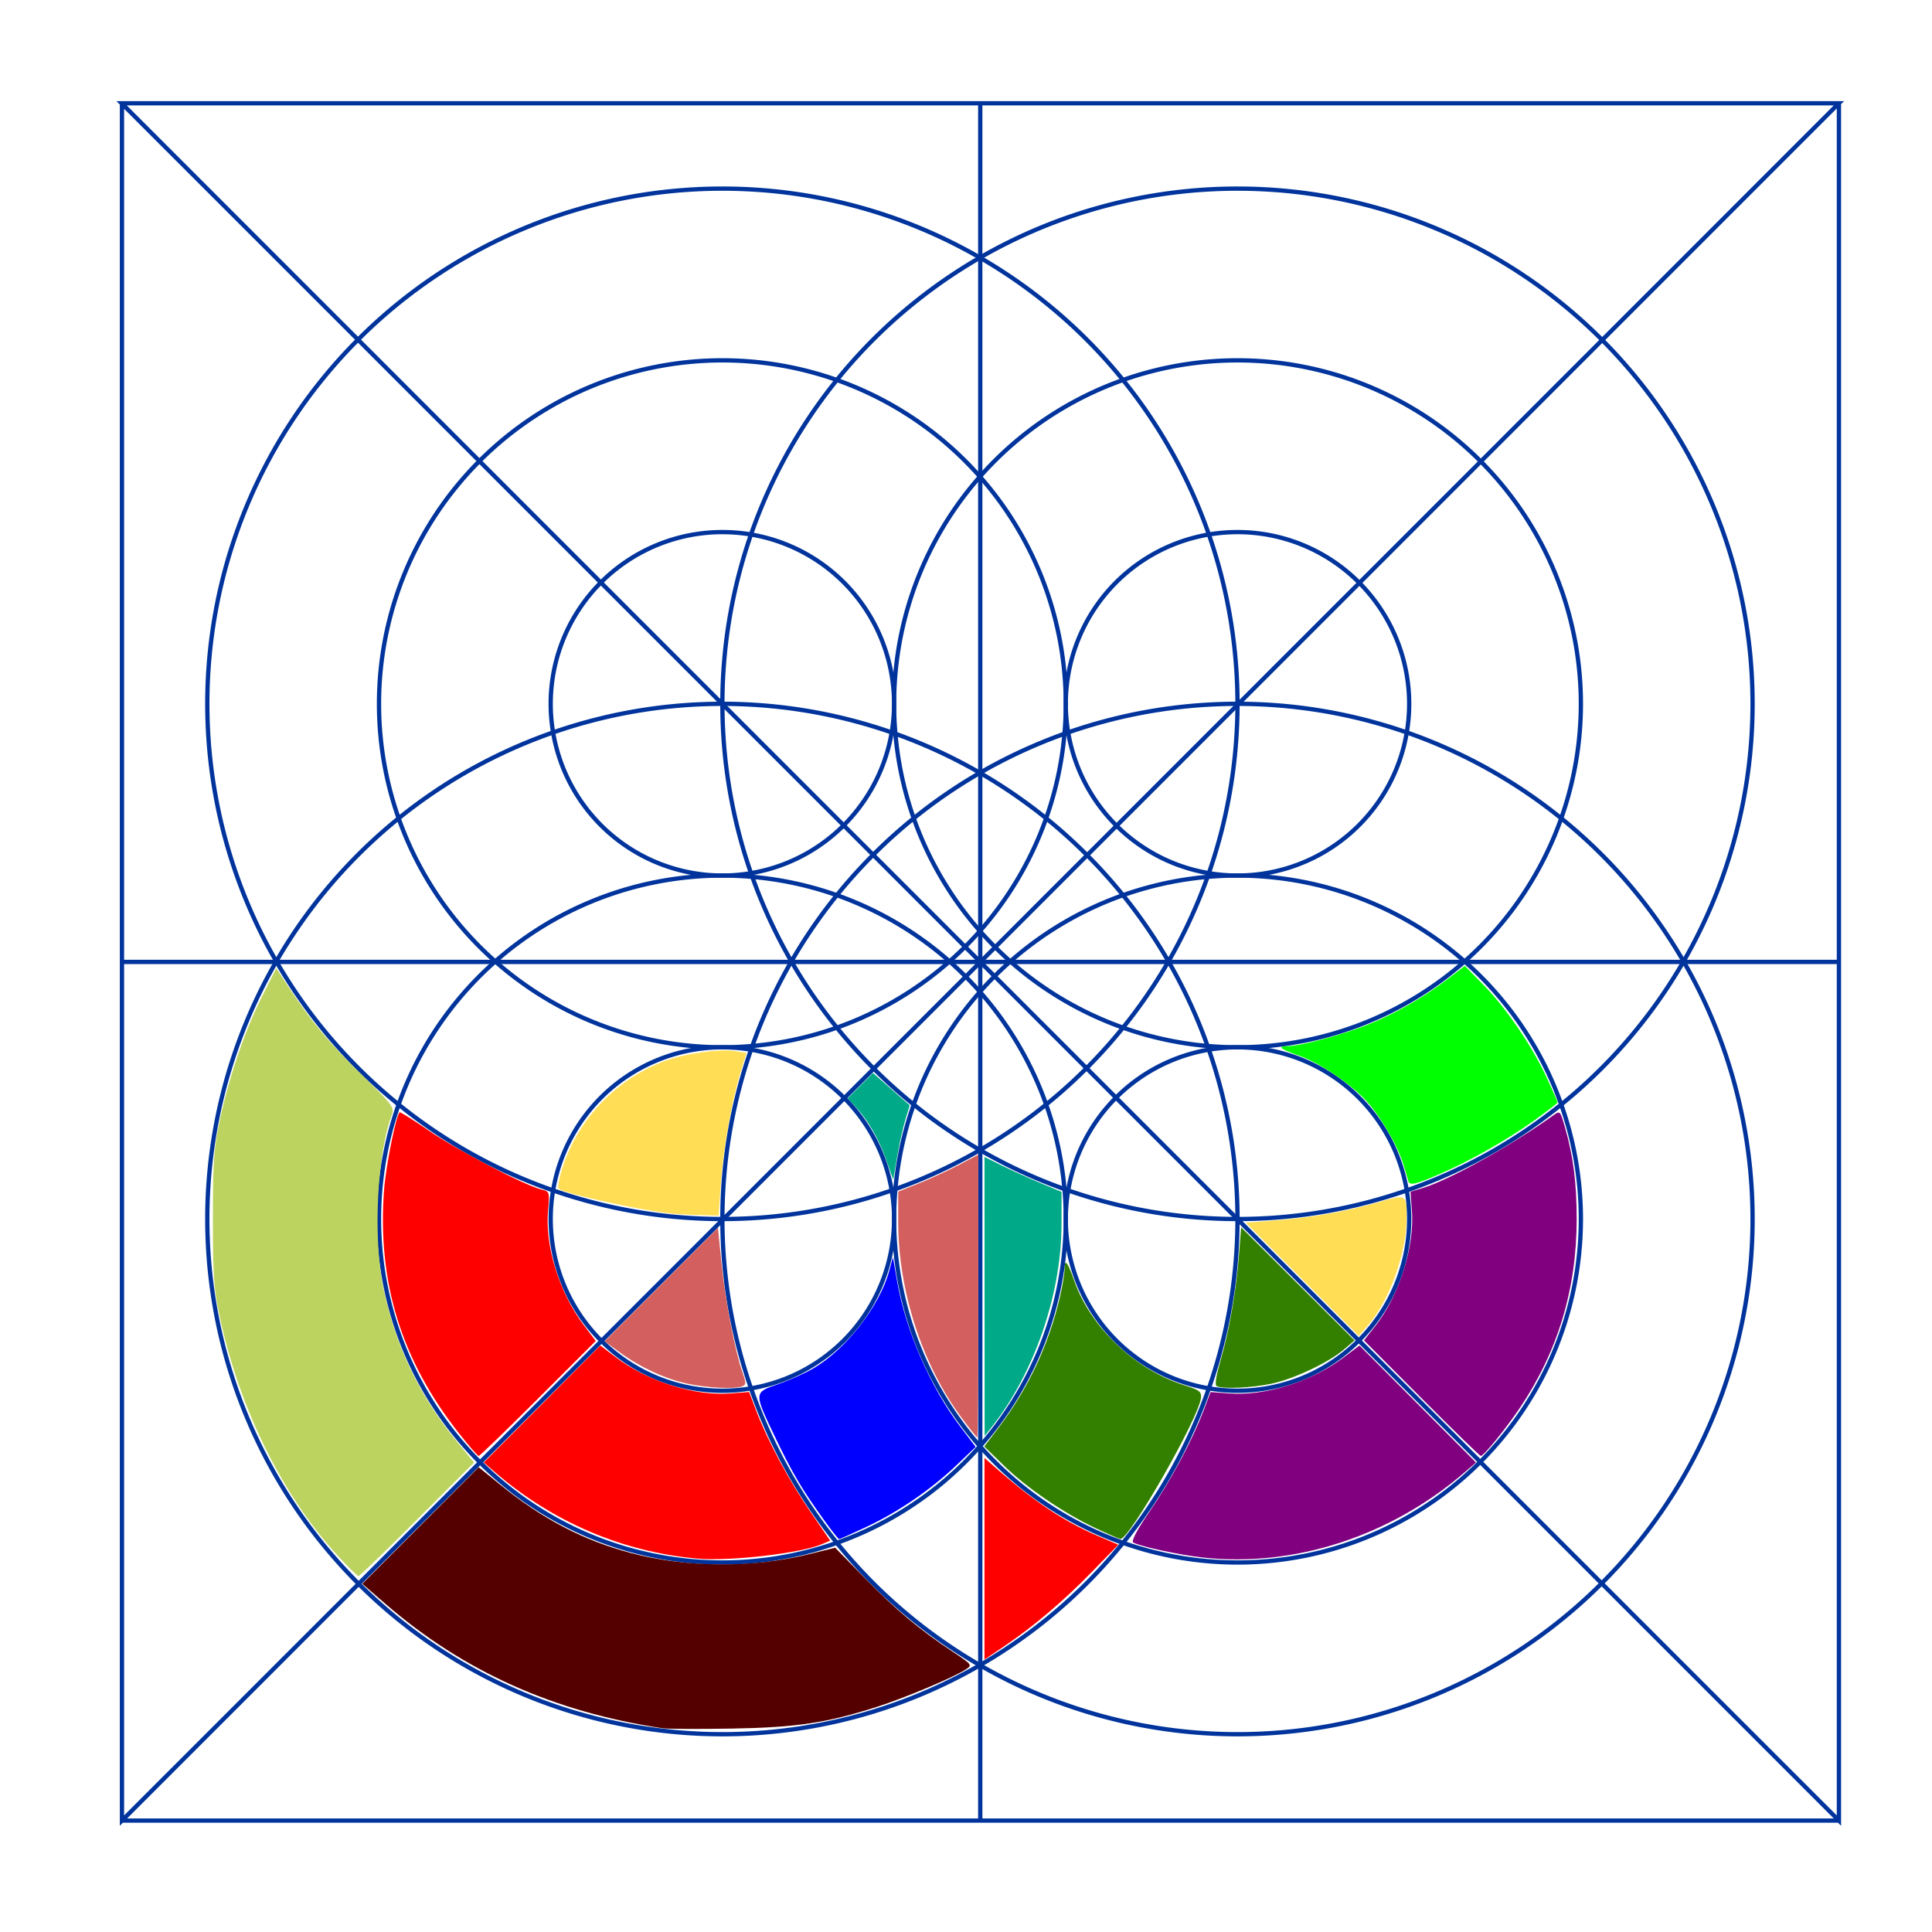 <?xml version="1.0" encoding="UTF-8" standalone="no"?>
<svg
   width="900px"
   height="900px"
   viewBox="0 0 900 900"
   version="1.1"
   xml:space="preserve"
   id="SVGRoot"
   inkscape:version="1.4.2 (f4327f4, 2025-05-13)"
   sodipodi:docname="semna11elaine.svg"
   inkscape:export-filename="semna11elaine.png"
   inkscape:export-xdpi="96"
   inkscape:export-ydpi="96"
   xmlns:inkscape="http://www.inkscape.org/namespaces/inkscape"
   xmlns:sodipodi="http://sodipodi.sourceforge.net/DTD/sodipodi-0.dtd"
   xmlns="http://www.w3.org/2000/svg"
   xmlns:svg="http://www.w3.org/2000/svg"><defs
   id="defs5" />
<sodipodi:namedview
   pagecolor="#a9a9a9"
   bordercolor="#292929"
   borderopacity="1"
   inkscape:showpageshadow="2"
   inkscape:pageopacity="0.0"
   inkscape:pagecheckerboard="0"
   inkscape:deskcolor="#232323"
   id="namedview1"
   inkscape:zoom="0.69666667"
   inkscape:cx="448.56459"
   inkscape:cy="450"
   inkscape:window-width="1600"
   inkscape:window-height="829"
   inkscape:window-x="-8"
   inkscape:window-y="-8"
   inkscape:window-maximized="1"
   inkscape:current-layer="SVGRoot" />
<style
   type="text/css"
   id="style1">
g.prefab path {
  vector-effect:non-scaling-stroke;
  -inkscape-stroke:hairline;
  fill: none;
  fill-opacity: 1;
  stroke-opacity: 1;
  stroke: #00349c;
}
</style>
<g
   inkscape:label="Celtic Flower"
   style="fill: white; stroke-width: 2; stroke: black;"
   class="prefab"
   id="g5">
  <path
   d="M 856.64,48.101 H 56.64 L 856.64,848.101 Z m -400,0 H 856.64 V 848.101 H 456.64 v -400 z M 56.816,448.101 H 856.64 v 400 H 56.816 Z m -10e-7,-400 H 856.64 L 56.816,848.101 Z"
   id="path1" />
  <path
   d="M 336.519,87.867 A 239.947,240 0 0 0 96.572,327.867 a 239.947,240 0 0 0 239.947,240 239.947,240 0 0 0 239.949,-240 A 239.947,240 0 0 0 336.519,87.867 Z m 0,80 a 159.965,160 0 0 1 159.965,160 159.965,160 0 0 1 -159.965,160 159.965,160 0 0 1 -159.965,-160 159.965,160 0 0 1 159.965,-160 z m 0,80 a 79.982,80 0 0 0 -79.982,80 79.982,80 0 0 0 79.982,80 79.982,80 0 0 0 79.982,-80 79.982,80 0 0 0 -79.982,-80 z"
   id="path2" />
  <path
   d="m 576.468,87.867 a 239.947,240 0 0 0 -239.949,240 239.947,240 0 0 0 239.949,240 239.947,240 0 0 0 239.947,-240 A 239.947,240 0 0 0 576.468,87.867 Z m 0,80 a 159.965,160 0 0 1 159.965,160 159.965,160 0 0 1 -159.965,160 159.965,160 0 0 1 -159.967,-160 159.965,160 0 0 1 159.967,-160 z m 0,80 a 79.982,80 0 0 0 -79.984,80 79.982,80 0 0 0 79.984,80 79.982,80 0 0 0 79.982,-80 79.982,80 0 0 0 -79.982,-80 z"
   id="path3" />
  <path
   d="m 336.519,327.867 a 239.947,240 0 0 0 -239.947,240 239.947,240 0 0 0 239.947,240 239.947,240 0 0 0 239.949,-240 239.947,240 0 0 0 -239.949,-240 z m 0,80 a 159.965,160 0 0 1 159.965,160 159.965,160 0 0 1 -159.965,160 159.965,160 0 0 1 -159.965,-160 159.965,160 0 0 1 159.965,-160 z m 0,80 a 79.982,80 0 0 0 -79.982,80 79.982,80 0 0 0 79.982,80 79.982,80 0 0 0 79.982,-80 79.982,80 0 0 0 -79.982,-80 z"
   id="path4" />
  <path
   d="m 576.468,327.867 a 239.947,240 0 0 0 -239.949,240 239.947,240 0 0 0 239.949,240 239.947,240 0 0 0 239.947,-240 239.947,240 0 0 0 -239.947,-240 z m 0,80 a 159.965,160 0 0 1 159.965,160 159.965,160 0 0 1 -159.965,160 159.965,160 0 0 1 -159.967,-160 159.965,160 0 0 1 159.967,-160 z m 0,80 a 79.982,80 0 0 0 -79.984,80 79.982,80 0 0 0 79.984,80 79.982,80 0 0 0 79.982,-80 79.982,80 0 0 0 -79.982,-80 z"
   id="path5" />
</g>
<path
   style="fill:#800080;stroke-width:1.435"
   d="m 560.173,725.534 c -10.72,-1.19 -28.698,-5.059 -32.208,-6.932 -1.128,-0.602 1.402,-5.455 7.514,-14.42 10.015,-14.687 19.87,-33.089 25.135,-46.937 l 3.34,-8.784 8.693,0.662 c 16.772,1.276 38.393,-5.528 53.28,-16.768 l 7.359,-5.556 27.137,27.243 27.137,27.243 -5.024,4.351 c -34.584,29.953 -79.632,44.642 -122.363,39.899 z"
   id="path6" /><path
   style="fill:#800080;stroke-width:1.435"
   d="m 662.18,651.316 -26.787,-26.914 5.104,-6.459 c 11.228,-14.21 18.521,-37.072 17.231,-54.013 l -0.67,-8.798 5.557,-1.665 c 12.576,-3.768 41.204,-19.687 61.061,-33.954 3.024,-2.172 3.156,-2.037 5.286,5.397 3.931,13.726 5.51,26.016 5.512,42.907 0.005,32.65 -8.769,61.774 -26.558,88.164 -6.474,9.604 -16.751,22.249 -18.084,22.249 -0.476,0 -12.92,-12.111 -27.653,-26.914 z"
   id="path7" /><path
   style="fill:#338000;stroke-width:1.435"
   d="m 510.434,711.901 c -14.729,-6.909 -32.203,-18.835 -42.895,-29.276 l -9.016,-8.804 6.233,-8.202 c 14.239,-18.737 23.797,-39.042 29.072,-61.76 1.157,-4.983 2.104,-10.743 2.104,-12.799 0,-5.054 1.385,-3.316 4.548,5.707 7.571,21.596 28.424,41.372 51.142,48.5 7.107,2.23 8.141,3.01 7.847,5.924 -0.92,9.124 -33.387,65.988 -37.538,65.744 -0.484,-0.028 -5.658,-2.293 -11.499,-5.033 z"
   id="path8" /><path
   style="fill:#338000;stroke-width:1.435"
   d="m 566.855,645.776 c -1.055,-0.436 -0.482,-4.392 1.754,-12.113 4.069,-14.049 7.26,-32.375 8.571,-49.23 l 0.988,-12.696 26.408,26.332 26.408,26.332 -4.726,4.06 c -7.219,6.202 -23.41,13.884 -33.986,16.126 -9.124,1.934 -22.142,2.543 -25.416,1.188 z"
   id="path9" /><path
   style="fill:#550000;stroke-width:1.435"
   d="m 308.612,805.079 c -50.728,-7.634 -92.75,-26.503 -129.057,-57.949 l -10.772,-9.33 27.106,-27.163 27.106,-27.163 9.794,7.969 c 19.854,16.154 38.778,26.072 61.062,32.003 25.744,6.851 56.324,7.09 82.607,0.644 l 12.591,-3.088 13.609,13.914 c 14.676,15.004 25.215,23.866 40.633,34.165 9.758,6.518 9.785,6.555 6.459,8.702 -5.702,3.681 -28.76,13.359 -41.462,17.404 -23.421,7.457 -37.294,9.527 -67.38,10.052 -15.395,0.269 -29.928,0.197 -32.297,-0.159 z"
   id="path10" /><path
   style="fill:#bcd35f;stroke-width:1.435"
   d="m 157.155,724.522 c -25.645,-27.953 -45.578,-68.335 -54.732,-110.885 -2.799,-13.008 -3.243,-19.297 -3.243,-45.933 0,-26.636 0.444,-32.925 3.243,-45.933 4.388,-20.396 11.583,-41.479 19.61,-57.462 l 6.663,-13.267 6.428,9.786 c 10.026,15.263 19.116,26.055 34.555,41.028 12.831,12.443 14.117,14.156 12.936,17.225 -6.94,18.022 -8.914,57.622 -4.034,80.92 5.628,26.867 16.732,50.118 34.036,71.268 l 8.207,10.032 -26.426,26.455 c -14.534,14.55 -26.86,26.455 -27.39,26.455 -0.53,0 -4.964,-4.36 -9.853,-9.689 z"
   id="path11" /><path
   style="fill:#ff0000;stroke-width:1.435"
   d="m 213.775,667.639 c -26.883,-34.152 -38.034,-70.338 -34.878,-113.183 0.817,-11.091 5.502,-34.548 7.249,-36.296 0.27,-0.27 6.619,3.717 14.11,8.859 13.214,9.072 44.083,25.171 51.95,27.094 3.809,0.931 3.866,1.112 3.095,9.781 -1.485,16.7 5.256,38.328 16.651,53.42 l 5.556,7.359 -26.806,26.778 c -14.743,14.728 -27.207,26.778 -27.698,26.778 -0.49,0 -4.643,-4.766 -9.229,-10.591 z"
   id="path12" /><path
   style="fill:#ff0000;stroke-width:1.435"
   d="m 458.612,726.119 v -46.954 l 3.23,2.867 c 19.092,16.946 33.34,26.552 49.825,33.592 l 9.275,3.961 -12.146,12.496 c -13.315,13.698 -27.362,25.609 -41.213,34.946 l -8.971,6.047 z"
   id="path13" /><path
   style="fill:#ff0000;stroke-width:1.435"
   d="m 325.12,726.082 c -34.968,-3.063 -67.699,-17.038 -94.737,-40.448 l -5.024,-4.35 27.137,-27.243 27.137,-27.243 7.359,5.556 c 14.888,11.24 36.509,18.045 53.28,16.768 l 8.693,-0.662 3.34,8.784 c 5.291,13.913 15.144,32.289 25.172,46.941 l 9.251,13.517 -4.02,1.705 c -9.806,4.16 -42.728,7.974 -57.587,6.673 z"
   id="path14" /><path
   style="fill:#00ff00;stroke-width:1.435"
   d="m 656.083,550.219 c -0.331,-1.041 -1.366,-4.477 -2.301,-7.635 -2.343,-7.918 -9.306,-20.231 -15.951,-28.206 -6.839,-8.208 -22.352,-18.968 -32.453,-22.509 -9.125,-3.199 -10.756,-4.548 -5.498,-4.548 5.766,0 25.323,-5.235 37.234,-9.966 12.403,-4.927 25.974,-12.669 37.092,-21.16 l 8.178,-6.245 8.799,8.997 c 10.628,10.867 22.59,28.43 29.396,43.161 2.76,5.975 5.019,11.125 5.019,11.444 0,0.32 -5.006,4.168 -11.124,8.552 -12.12,8.684 -29.171,18.392 -42.703,24.311 -12.297,5.379 -14.98,6.03 -15.688,3.804 z"
   id="path15" /><path
   style="fill:#ffdd55;stroke-width:1.435"
   d="m 606.689,595.965 -26.325,-26.395 13.237,-0.999 c 16.973,-1.281 33.503,-4.18 48.334,-8.476 13.343,-3.865 13.344,-3.864 13.303,7.367 -0.06,16.153 -7.797,37.879 -17.614,49.46 l -4.61,5.438 z"
   id="path16" /><path
   style="fill:#ffdd55;stroke-width:1.435"
   d=""
   id="path17" /><path
   style="fill:#ffdd55;stroke-width:1.435"
   d="m 312.201,565.27 c -13.8,-1.478 -47.836,-8.943 -51.947,-11.393 -0.544,-0.325 0.002,-3.967 1.213,-8.095 6.874,-23.413 24.796,-42.652 47.916,-51.437 9.159,-3.48 25.729,-5.861 32.856,-4.722 l 5.49,0.878 -2.69,8.816 c -4.197,13.755 -8.165,36.112 -9.272,52.237 l -1.01,14.713 -8.766,-0.23 c -4.821,-0.126 -11.027,-0.472 -13.79,-0.768 z"
   id="path18" /><path
   style="fill:#d35f5f;stroke-width:1.435"
   d="m 320.096,644.541 c -10.365,-2.264 -21.914,-7.628 -31.412,-14.59 l -7.01,-5.138 26.388,-26.424 26.388,-26.424 1.662,16.548 c 1.718,17.102 6.328,41.059 9.788,50.865 1.729,4.9 1.705,5.713 -0.188,6.44 -3.57,1.37 -16.431,0.728 -25.616,-1.278 z"
   id="path19" /><path
   style="fill:#d35f5f;stroke-width:1.435"
   d="m 448.099,660.646 c -18.497,-24.826 -29.678,-59.313 -29.678,-91.543 v -14.013 l 9.689,-3.858 c 5.329,-2.122 13.726,-5.992 18.66,-8.599 l 8.971,-4.741 v 65.863 c 0,36.225 -0.216,65.863 -0.479,65.863 -0.263,0 -3.487,-4.037 -7.163,-8.971 z"
   id="path20" /><path
   style="fill:#0000ff;stroke-width:1.435"
   d="m 383.8,708.014 c -10.077,-13.98 -14.878,-22.12 -22.675,-38.444 -10.04,-21.021 -10.047,-20.881 1.315,-24.759 5.132,-1.752 12.56,-5.078 16.507,-7.392 15.213,-8.918 30.792,-28.942 35.257,-45.314 l 1.762,-6.459 1.955,11.26 c 3.974,22.883 15.392,49.159 29.407,67.672 l 7.157,9.454 -8.978,8.57 c -11.805,11.268 -27.196,21.793 -42.043,28.75 -6.612,3.098 -12.286,5.633 -12.609,5.633 -0.324,0 -3.498,-4.037 -7.055,-8.971 z"
   id="path21" /><path
   style="fill:#00aa88;stroke-width:1.435"
   d="m 412.823,540.315 c -3.572,-10.009 -8.439,-18.431 -14.262,-24.68 l -3.711,-3.983 5.909,-5.909 5.909,-5.909 8.56,7.535 8.56,7.535 -2.023,6.663 c -1.113,3.665 -2.84,11.456 -3.838,17.313 l -1.815,10.65 z"
   id="path22" /><path
   style="fill:#00aa88;stroke-width:1.435"
   d=""
   id="path23" /><path
   style="fill:#00aa88;stroke-width:1.435"
   d="m 458.644,603.927 -0.032,-64.973 8.254,4.087 c 4.539,2.248 12.614,5.907 17.943,8.131 l 9.689,4.043 v 14.99 c 0,32.848 -12.844,69.915 -32.956,95.106 l -2.865,3.589 z"
   id="path24" /></svg>
